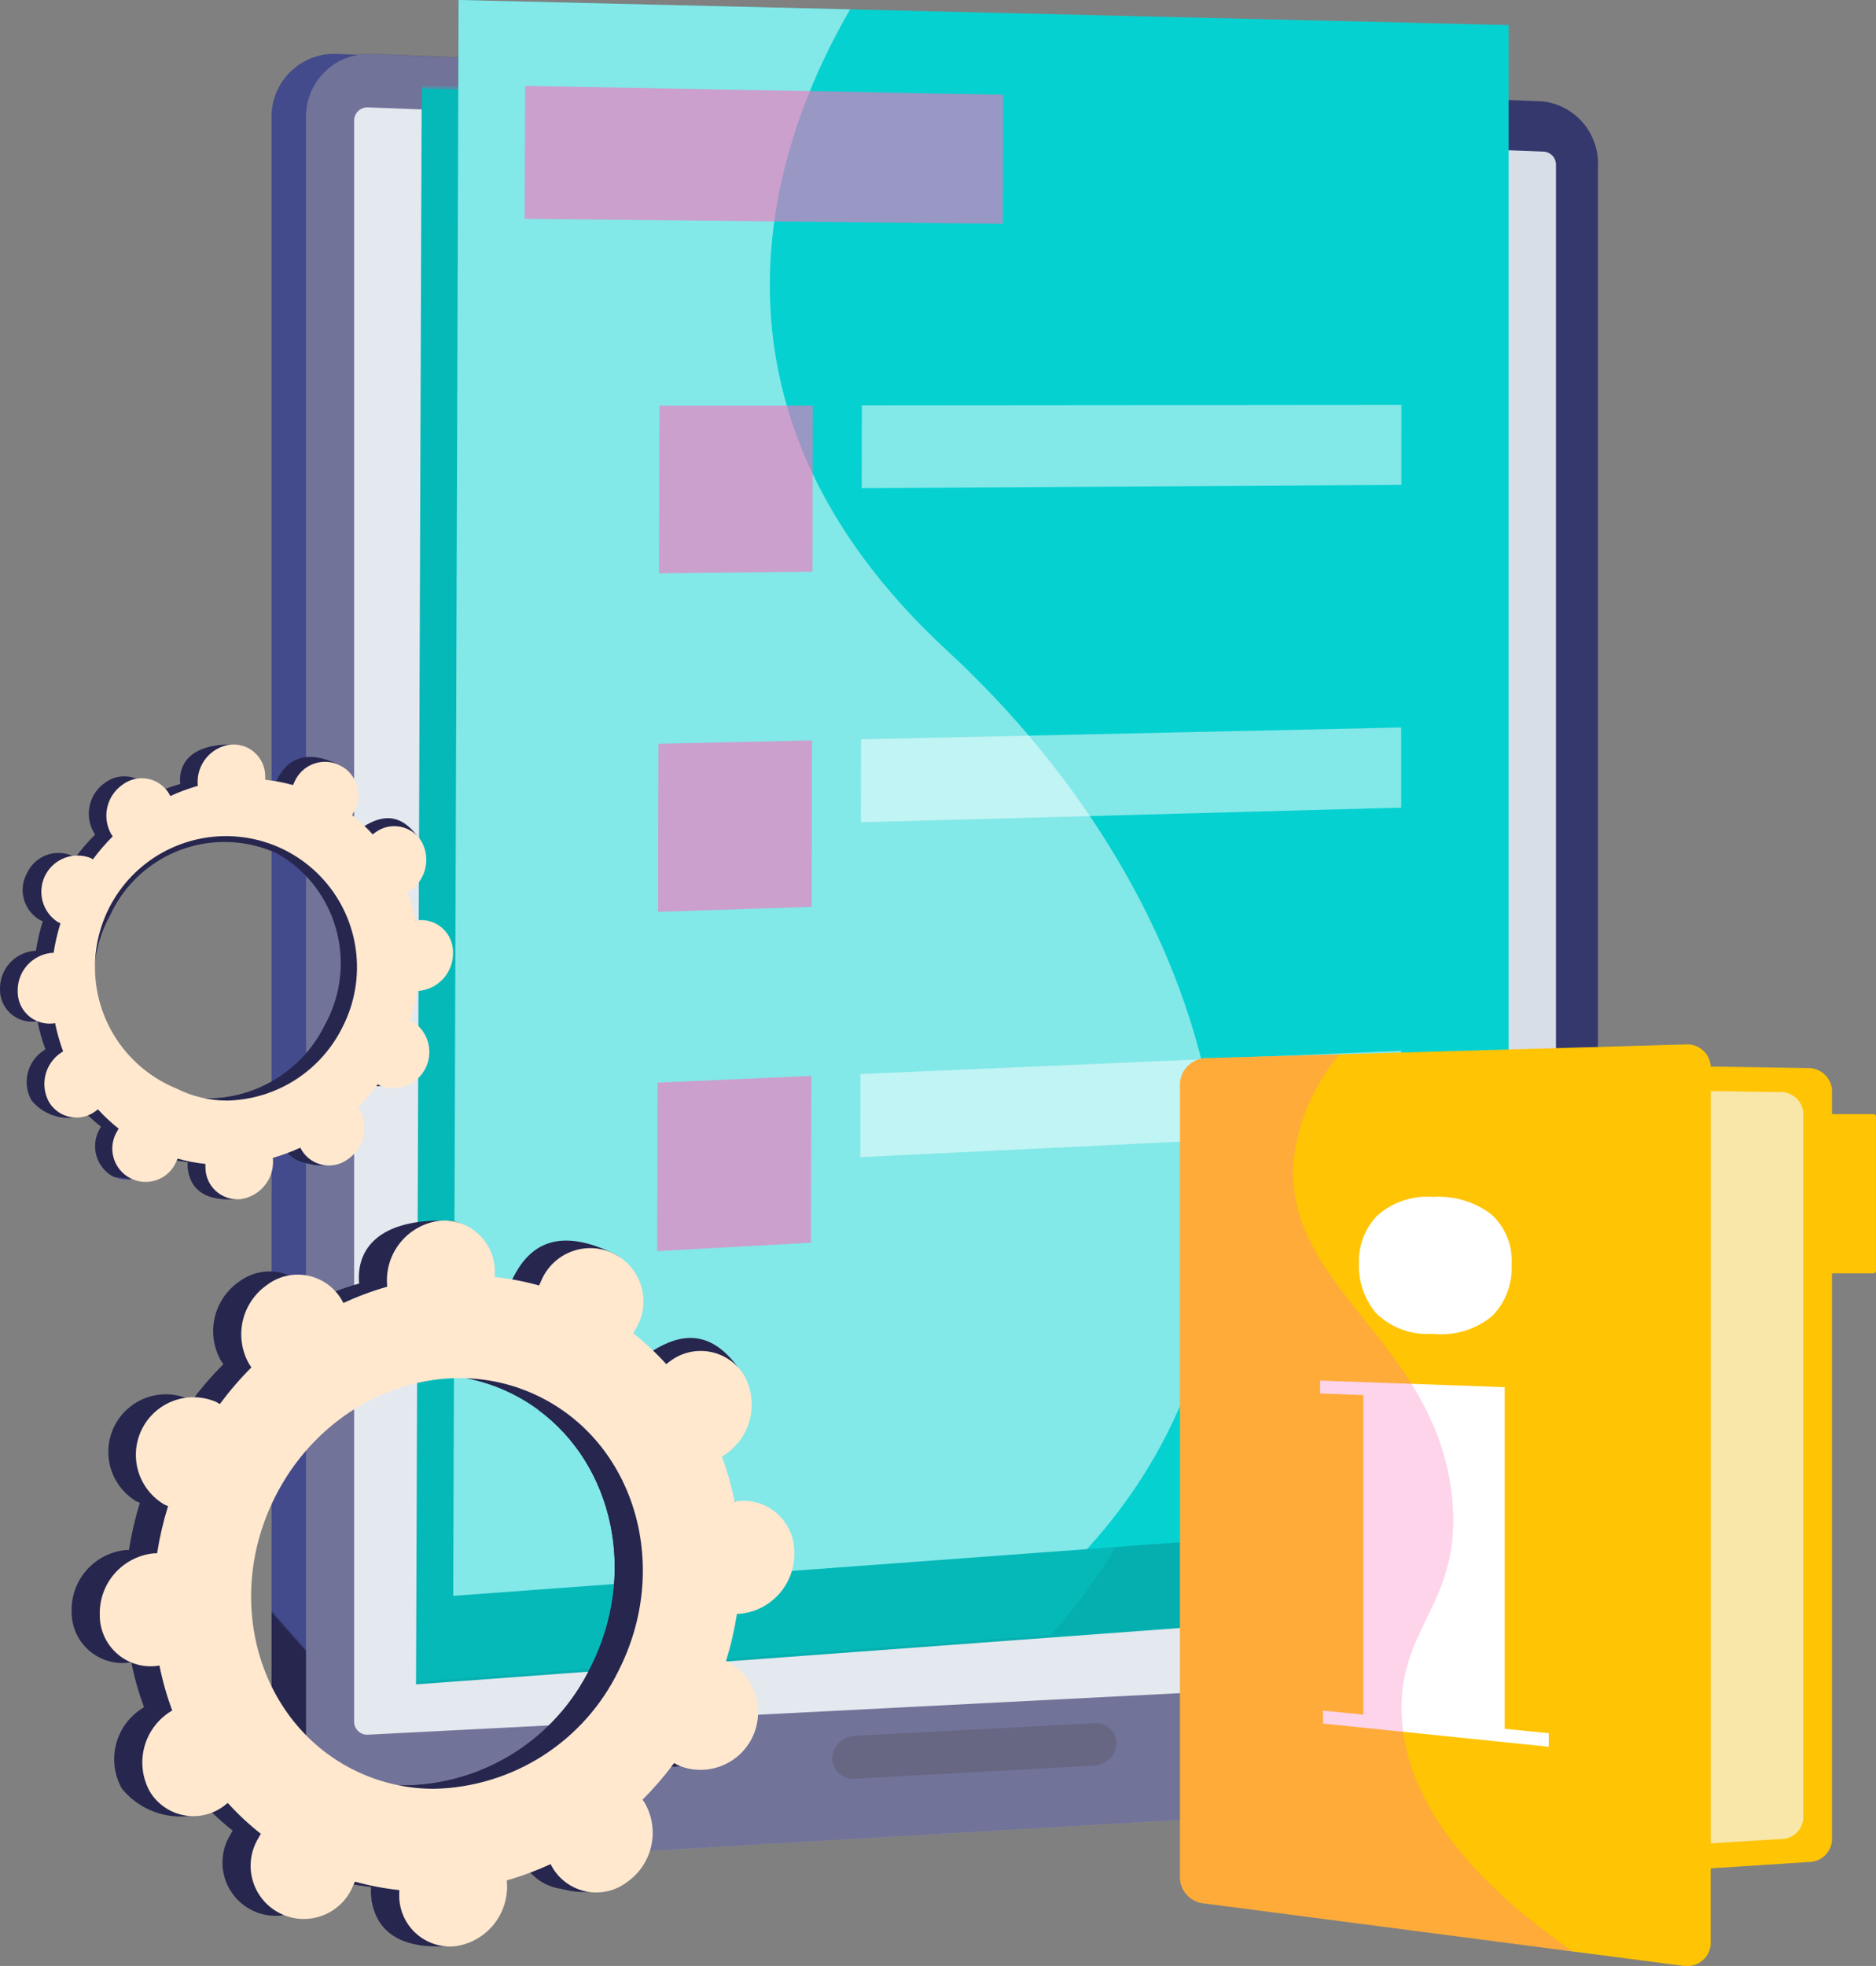 <svg id="Grupo_976184" data-name="Grupo 976184" xmlns="http://www.w3.org/2000/svg" xmlns:xlink="http://www.w3.org/1999/xlink" width="93.388" height="97.831" viewBox="0 0 93.388 97.831">
  <rect x="0" y="0" width="93.388" height="97.831" fill="#808080" stroke="none"/>
  <defs>
    <clipPath id="clip-path">
      <rect id="Rectángulo_341156" data-name="Rectángulo 341156" width="93.388" height="97.831" fill="none"/>
    </clipPath>
    <clipPath id="clip-path-2">
      <path id="Trazado_709815" data-name="Trazado 709815" d="M355.417,73.588v83.8a3.055,3.055,0,0,0,3.151,3.192l58.418-3.41a3.18,3.18,0,0,0,2.742-3.3V75.957a3.112,3.112,0,0,0-2.742-3.25l-58.418-2.367-.12,0a3.129,3.129,0,0,0-3.031,3.251" transform="translate(-355.417 -70.337)" fill="none"/>
    </clipPath>
    <linearGradient id="linear-gradient" x1="0.078" y1="0.954" x2="0.079" y2="0.954" gradientUnits="objectBoundingBox">
      <stop offset="0" stop-color="#26264f"/>
      <stop offset="0.004" stop-color="#26264f"/>
      <stop offset="1" stop-color="#444b8c"/>
    </linearGradient>
    <clipPath id="clip-path-3">
      <path id="Trazado_709816" data-name="Trazado 709816" d="M400.511,73.588v83.8a3.055,3.055,0,0,0,3.151,3.192l58.418-3.41a3.18,3.18,0,0,0,2.742-3.3V75.957a3.112,3.112,0,0,0-2.742-3.25l-58.418-2.367-.12,0a3.129,3.129,0,0,0-3.031,3.251" transform="translate(-400.511 -70.337)" fill="none"/>
    </clipPath>
    <linearGradient id="linear-gradient-2" x1="-0.209" y1="1.043" x2="-0.209" y2="1.043" gradientUnits="objectBoundingBox">
      <stop offset="0" stop-color="#444b8c"/>
      <stop offset="0.996" stop-color="#26264f"/>
      <stop offset="1" stop-color="#26264f"/>
    </linearGradient>
    <clipPath id="clip-path-4">
      <path id="Trazado_709817" data-name="Trazado 709817" d="M439.151,113.288v83.666a1.631,1.631,0,0,0,1.682,1.706l46.2-2.617,12.216-.692a1.7,1.7,0,0,0,1.468-1.764V115.556a1.661,1.661,0,0,0-1.468-1.737l-12.657-.491-45.761-1.776h-.062a1.67,1.67,0,0,0-1.62,1.738" transform="translate(-439.151 -111.55)" fill="none"/>
    </clipPath>
    <linearGradient id="linear-gradient-3" x1="0.054" y1="0.986" x2="0.054" y2="0.986" xlink:href="#linear-gradient-2"/>
    <clipPath id="clip-path-6">
      <path id="Trazado_709819" data-name="Trazado 709819" d="M1102.249,2254.487l-11.88.625a1.176,1.176,0,0,0-1.151,1.107v.043a1.033,1.033,0,0,0,1.151.984l11.88-.653a1.151,1.151,0,0,0,1.117-1.092v-.042a1,1,0,0,0-1.053-.973l-.065,0" transform="translate(-1089.218 -2254.485)" fill="none"/>
    </clipPath>
    <linearGradient id="linear-gradient-4" x1="-10.011" y1="1.242" x2="-10.003" y2="1.242" xlink:href="#linear-gradient-2"/>
    <clipPath id="clip-path-7">
      <path id="Trazado_709820" data-name="Trazado 709820" d="M1260.686,128.236a.613.613,0,0,0,.609.581.558.558,0,0,0,.608-.534.613.613,0,0,0-.608-.581h-.027a.555.555,0,0,0-.582.534" transform="translate(-1260.686 -127.702)" fill="none"/>
    </clipPath>
    <linearGradient id="linear-gradient-5" x1="-28.766" y1="56.398" x2="-28.743" y2="56.398" gradientUnits="objectBoundingBox">
      <stop offset="0" stop-color="#ff9085"/>
      <stop offset="1" stop-color="#fb6fbb"/>
    </linearGradient>
    <clipPath id="clip-path-9">
      <rect id="Rectángulo_341123" data-name="Rectángulo 341123" width="56.378" height="90.249" fill="none"/>
    </clipPath>
    <clipPath id="clip-path-10">
      <path id="Trazado_709822" data-name="Trazado 709822" d="M544.6,195.224l52.569-3.877V117.059l-52.287-1.249Z" transform="translate(-544.603 -115.81)" fill="#05afaf"/>
    </clipPath>
    <clipPath id="clip-path-12">
      <rect id="Rectángulo_341126" data-name="Rectángulo 341126" width="38.18" height="79.414" fill="#06d1d1"/>
    </clipPath>
    <clipPath id="clip-path-13">
      <path id="Trazado_709831" data-name="Trazado 709831" d="M593.457.005l-.268,79.414,31.551-2.327,20.989-1.549V1.254L612.946.471Z" transform="translate(-593.189 -0.005)" fill="#06d1d1"/>
    </clipPath>
    <clipPath id="clip-path-15">
      <rect id="Rectángulo_341129" data-name="Rectángulo 341129" width="38.18" height="79.414" fill="none"/>
    </clipPath>
    <clipPath id="clip-path-16">
      <rect id="Rectángulo_341131" data-name="Rectángulo 341131" width="23.815" height="6.864" fill="none"/>
    </clipPath>
    <clipPath id="clip-path-17">
      <path id="Trazado_709833" data-name="Trazado 709833" d="M710.384,119.218l-23.8-.247.021-6.617,23.794.441Z" transform="translate(-686.579 -112.354)" fill="none"/>
    </clipPath>
    <linearGradient id="linear-gradient-6" x1="-1.097" y1="13.63" x2="-1.095" y2="13.63" xlink:href="#linear-gradient-5"/>
    <clipPath id="clip-path-18">
      <rect id="Rectángulo_341133" data-name="Rectángulo 341133" width="7.658" height="8.346" fill="none"/>
    </clipPath>
    <clipPath id="clip-path-19">
      <path id="Trazado_709834" data-name="Trazado 709834" d="M870.1,538.929l-7.64.082.023-8.346h7.636Z" transform="translate(-862.462 -530.665)" fill="none"/>
    </clipPath>
    <linearGradient id="linear-gradient-7" x1="-4.283" y1="9.304" x2="-4.278" y2="9.304" xlink:href="#linear-gradient-5"/>
    <clipPath id="clip-path-20">
      <rect id="Rectángulo_341134" data-name="Rectángulo 341134" width="26.869" height="4.143" fill="none"/>
    </clipPath>
    <clipPath id="clip-path-21">
      <rect id="Rectángulo_341136" data-name="Rectángulo 341136" width="7.667" height="8.531" fill="none"/>
    </clipPath>
    <clipPath id="clip-path-22">
      <path id="Trazado_709836" data-name="Trazado 709836" d="M868.9,976.981l-7.649.25.023-8.364,7.644-.167Z" transform="translate(-861.255 -968.7)" fill="none"/>
    </clipPath>
    <linearGradient id="linear-gradient-8" x1="-4.273" y1="7.149" x2="-4.268" y2="7.149" xlink:href="#linear-gradient-5"/>
    <clipPath id="clip-path-23">
      <rect id="Rectángulo_341137" data-name="Rectángulo 341137" width="26.898" height="4.718" fill="none"/>
    </clipPath>
    <clipPath id="clip-path-24">
      <rect id="Rectángulo_341139" data-name="Rectángulo 341139" width="7.676" height="8.717" fill="none"/>
    </clipPath>
    <clipPath id="clip-path-25">
      <path id="Trazado_709838" data-name="Trazado 709838" d="M867.7,1415.951l-7.657.418.023-8.382,7.653-.335Z" transform="translate(-860.045 -1407.652)" fill="none"/>
    </clipPath>
    <linearGradient id="linear-gradient-9" x1="-4.262" y1="5.081" x2="-4.257" y2="5.081" xlink:href="#linear-gradient-5"/>
    <clipPath id="clip-path-26">
      <rect id="Rectángulo_341140" data-name="Rectángulo 341140" width="26.927" height="5.294" fill="none"/>
    </clipPath>
    <clipPath id="clip-path-27">
      <path id="Trazado_709840" data-name="Trazado 709840" d="M100.21,1625.641l.05.055c-.041-.026-.061-.045-.05-.055m6.216-1.664c-4.718-2.4-6.44-8.478-3.846-13.587s8.521-7.308,13.239-4.912,6.44,8.478,3.846,13.587a10.464,10.464,0,0,1-9.174,5.881,8.937,8.937,0,0,1-4.064-.969m1.706-24.257c0,.081.008.16.016.239a15.106,15.106,0,0,0-2.185.811c-.034-.069-.069-.138-.109-.2a2.532,2.532,0,0,0-3.687-.7,2.989,2.989,0,0,0-.906,3.917c.039.065.082.126.126.187a16.473,16.473,0,0,0-1.574,1.826c-.063-.039-.127-.078-.194-.112a2.866,2.866,0,0,0-2.587,5.095c.067.034.136.063.2.09a16.471,16.471,0,0,0-.545,2.348c-.075,0-.149,0-.225.008a2.99,2.99,0,0,0-2.628,3.043,2.532,2.532,0,0,0,2.741,2.564c.077-.007.154-.019.229-.033a15.11,15.11,0,0,0,.635,2.242c-.068.04-.136.081-.2.128a2.99,2.99,0,0,0-.906,3.917,3.768,3.768,0,0,0,4.391,1.095,13.464,13.464,0,0,0,1.128,1c-.042.069-.083.138-.12.211a2.647,2.647,0,1,0,4.706,2.389c.037-.073.069-.147.1-.221a13.4,13.4,0,0,0,2.21.422c0,.078-.008.156-.007.236a2.532,2.532,0,0,0,2.741,2.564,2.99,2.99,0,0,0,2.628-3.043c0-.081-.008-.16-.016-.239a15.1,15.1,0,0,0,2.185-.811c.034.069.069.138.109.2a2.532,2.532,0,0,0,3.687.7,2.99,2.99,0,0,0,.906-3.917c-.039-.065-.082-.126-.126-.187a16.5,16.5,0,0,0,1.574-1.826c.063.039.127.078.194.112a2.866,2.866,0,0,0,2.587-5.1c-.067-.034-.136-.063-.2-.09a16.485,16.485,0,0,0,.546-2.348c.074,0,.149,0,.225-.008a2.99,2.99,0,0,0,2.628-3.043,2.532,2.532,0,0,0-2.741-2.564c-.078.007-.154.019-.229.033a15.1,15.1,0,0,0-.635-2.242c.068-.04.136-.081.2-.128a2.989,2.989,0,0,0,.906-3.917,2.532,2.532,0,0,0-3.687-.7c-.065.046-.126.095-.187.145a13.4,13.4,0,0,0-1.645-1.535c.042-.068.083-.138.12-.211.714-1.407,1.648-2.944.338-3.583-3.029-1.479-4.329-.213-5.044,1.194-.037.073-.069.147-.1.221a13.4,13.4,0,0,0-2.21-.422c0-.078.008-.156.007-.236-.031-1.548.428-2.386-1.06-2.415l-.208,0c-3.084,0-4.131,1.381-4.1,2.9" transform="translate(-93.839 -1596.824)" fill="none"/>
    </clipPath>
    <linearGradient id="linear-gradient-10" x1="-0.02" y1="0.991" x2="-0.019" y2="0.991" xlink:href="#linear-gradient-2"/>
    <clipPath id="clip-path-28">
      <path id="Trazado_709841" data-name="Trazado 709841" d="M466.848,1679.971c3.764,2.758,4.962,8.193,2.609,12.827a10.388,10.388,0,0,1-9.826,5.855c-.173.448-.342.9-.527,1.341-.5,1.2-1.071,2.381-1.642,3.558q.538.1,1.081.159c0,.078-.008.157-.007.236.031,1.548.971,2.864,3.658,2.721,1.486-.079,1.742-1.651,1.711-3.2,0-.081-.008-.16-.016-.239a15.092,15.092,0,0,0,2.185-.811c.034.069.069.138.109.2a3.865,3.865,0,0,0,4.7.928c1.268-.889.66-2.871-.108-4.146-.039-.065-.082-.126-.126-.187a16.5,16.5,0,0,0,1.574-1.826c.063.039.127.078.194.112a2.866,2.866,0,0,0,2.587-5.1c-.067-.034-.136-.063-.2-.09a16.487,16.487,0,0,0,.545-2.348c.075,0,.149,0,.225-.008a2.99,2.99,0,0,0,2.628-3.043,2.532,2.532,0,0,0-2.74-2.564c-.078.007-.154.019-.229.033a15.111,15.111,0,0,0-.635-2.242c.068-.04.136-.081.2-.128,1.268-.889,2.837-3.036,1.943-4.225-1.7-2.257-3.456-1.28-4.724-.392-.065.046-.126.095-.187.145a13.394,13.394,0,0,0-1.645-1.535c.042-.068.083-.138.12-.211a2.951,2.951,0,0,0,.166-2.328q-1.838,3.235-3.621,6.5" transform="translate(-457.463 -1673.472)" fill="none"/>
    </clipPath>
    <linearGradient id="linear-gradient-11" x1="-0.279" y1="1.208" x2="-0.278" y2="1.208" xlink:href="#linear-gradient-2"/>
    <clipPath id="clip-path-29">
      <path id="Trazado_709842" data-name="Trazado 709842" d="M143.17,1624.175c-4.718-2.4-6.44-8.478-3.846-13.587s8.521-7.308,13.239-4.913,6.44,8.478,3.846,13.587a10.463,10.463,0,0,1-9.174,5.881,8.936,8.936,0,0,1-4.064-.969m4.334-27.3a2.99,2.99,0,0,0-2.628,3.043c0,.081.008.16.016.239a15.093,15.093,0,0,0-2.185.811c-.034-.069-.069-.138-.109-.2a2.532,2.532,0,0,0-3.687-.7,2.989,2.989,0,0,0-.906,3.917c.039.065.082.126.126.187a16.458,16.458,0,0,0-1.574,1.826c-.063-.04-.127-.078-.194-.112a2.866,2.866,0,0,0-2.587,5.1c.067.034.136.063.205.09a16.477,16.477,0,0,0-.546,2.348c-.074,0-.149,0-.225.008a2.99,2.99,0,0,0-2.628,3.043,2.532,2.532,0,0,0,2.74,2.564c.077-.007.154-.019.229-.033a15.113,15.113,0,0,0,.635,2.242c-.068.04-.136.081-.2.128a2.989,2.989,0,0,0-.906,3.917,2.532,2.532,0,0,0,3.687.7c.065-.046.126-.095.187-.145a13.4,13.4,0,0,0,1.645,1.535c-.042.068-.083.138-.12.211a2.647,2.647,0,1,0,4.706,2.389c.037-.073.069-.147.1-.221a13.4,13.4,0,0,0,2.21.422c0,.078-.008.157-.007.236a2.532,2.532,0,0,0,2.74,2.564,2.989,2.989,0,0,0,2.628-3.043c0-.081-.008-.16-.016-.239a15.1,15.1,0,0,0,2.185-.811c.034.069.069.138.109.2a2.532,2.532,0,0,0,3.687.7,2.99,2.99,0,0,0,.906-3.917c-.039-.065-.083-.126-.126-.187a16.487,16.487,0,0,0,1.574-1.826c.063.039.127.078.194.112a2.866,2.866,0,0,0,2.587-5.1c-.067-.034-.136-.063-.2-.09a16.479,16.479,0,0,0,.545-2.348c.074,0,.149,0,.225-.008a2.989,2.989,0,0,0,2.628-3.043,2.532,2.532,0,0,0-2.74-2.564c-.078.007-.154.019-.229.033a15.109,15.109,0,0,0-.635-2.242c.068-.04.136-.081.2-.128a2.99,2.99,0,0,0,.906-3.917,2.532,2.532,0,0,0-3.687-.7c-.065.045-.126.094-.187.145a13.386,13.386,0,0,0-1.645-1.535c.042-.069.083-.138.12-.211a2.647,2.647,0,1,0-4.706-2.389c-.037.073-.069.147-.1.221a13.4,13.4,0,0,0-2.21-.422c0-.078.008-.156.007-.236a2.538,2.538,0,0,0-2.509-2.575q-.115,0-.232.01" transform="translate(-130.583 -1596.865)" fill="none"/>
    </clipPath>
    <clipPath id="clip-path-30">
      <path id="Trazado_709843" data-name="Trazado 709843" d="M3.993,991.946l.031.034c-.025-.016-.038-.028-.031-.034m3.9-1.043a6.268,6.268,0,0,1-2.411-8.516,6.268,6.268,0,0,1,8.3-3.079,6.268,6.268,0,0,1,2.411,8.516,6.558,6.558,0,0,1-5.75,3.686,5.6,5.6,0,0,1-2.547-.607m1.069-15.2c0,.051.005.1.01.15a9.467,9.467,0,0,0-1.369.508c-.021-.043-.043-.086-.068-.128a1.587,1.587,0,0,0-2.311-.438,1.874,1.874,0,0,0-.568,2.455c.025.041.052.079.079.117a10.32,10.32,0,0,0-.986,1.145c-.039-.025-.079-.049-.122-.07a1.726,1.726,0,0,0-2.285.848A1.726,1.726,0,0,0,2,982.63c.042.021.085.039.128.057a10.326,10.326,0,0,0-.342,1.472c-.047,0-.094,0-.141.005A1.874,1.874,0,0,0,0,986.071a1.587,1.587,0,0,0,1.718,1.607c.049,0,.1-.012.144-.02a9.472,9.472,0,0,0,.4,1.405c-.043.025-.085.051-.127.08a1.874,1.874,0,0,0-.568,2.455,2.361,2.361,0,0,0,2.752.686,8.46,8.46,0,0,0,.707.624c-.026.043-.052.086-.075.132a1.726,1.726,0,0,0,.664,2.345,1.726,1.726,0,0,0,2.285-.848c.023-.046.043-.092.062-.139a8.4,8.4,0,0,0,1.385.264c0,.049-.005.1,0,.148a1.587,1.587,0,0,0,1.718,1.607,1.874,1.874,0,0,0,1.647-1.907c0-.051-.005-.1-.01-.15a9.45,9.45,0,0,0,1.369-.508c.021.043.043.086.068.128a1.587,1.587,0,0,0,2.311.438,1.874,1.874,0,0,0,.568-2.455c-.025-.041-.052-.079-.079-.117a10.324,10.324,0,0,0,.986-1.145c.039.025.079.049.122.07a1.8,1.8,0,0,0,1.621-3.193c-.042-.021-.085-.039-.128-.057a10.32,10.32,0,0,0,.342-1.472c.047,0,.094,0,.141-.005a1.874,1.874,0,0,0,1.647-1.907,1.587,1.587,0,0,0-1.718-1.607c-.049,0-.1.012-.144.021a9.468,9.468,0,0,0-.4-1.405c.043-.025.085-.051.127-.08a1.874,1.874,0,0,0,.568-2.455,1.587,1.587,0,0,0-2.311-.438c-.041.029-.079.059-.117.091a8.4,8.4,0,0,0-1.031-.962c.026-.043.052-.086.075-.132.448-.882,1.033-1.845.212-2.246-1.9-.927-2.714-.133-3.161.748-.023.046-.043.092-.062.139a8.385,8.385,0,0,0-1.385-.264c0-.049.005-.1,0-.148-.02-.97.268-1.5-.664-1.514h-.13c-1.933,0-2.59.866-2.57,1.815" transform="translate(0 -973.884)" fill="none"/>
    </clipPath>
    <linearGradient id="linear-gradient-12" x1="0.069" y1="2.533" x2="0.071" y2="2.533" xlink:href="#linear-gradient-2"/>
    <clipPath id="clip-path-31">
      <path id="Trazado_709844" data-name="Trazado 709844" d="M233.789,1026a6.364,6.364,0,0,1,1.635,8.039,6.511,6.511,0,0,1-6.159,3.67c-.108.281-.214.563-.33.841-.314.754-.672,1.493-1.029,2.23q.337.064.677.1c0,.049-.005.1,0,.148.019.97.609,1.8,2.293,1.706.932-.049,1.092-1.035,1.072-2.006,0-.051-.005-.1-.01-.15a9.463,9.463,0,0,0,1.369-.508c.021.043.043.086.068.128a2.422,2.422,0,0,0,2.947.582c.8-.557.414-1.8-.068-2.6-.025-.041-.052-.079-.079-.117a10.333,10.333,0,0,0,.986-1.144c.039.025.079.049.122.07a1.8,1.8,0,0,0,1.621-3.193c-.042-.021-.085-.039-.128-.057a10.32,10.32,0,0,0,.342-1.472c.047,0,.094,0,.141-.005a1.874,1.874,0,0,0,1.647-1.907,1.587,1.587,0,0,0-1.718-1.607c-.049,0-.1.012-.144.021a9.473,9.473,0,0,0-.4-1.405c.043-.025.085-.051.127-.08.795-.557,1.778-1.9,1.218-2.648-1.064-1.415-2.166-.8-2.961-.245-.041.029-.079.059-.117.091a8.4,8.4,0,0,0-1.031-.962c.026-.043.052-.087.075-.132a1.85,1.85,0,0,0,.1-1.459q-1.152,2.027-2.269,4.073" transform="translate(-227.907 -1021.924)" fill="none"/>
    </clipPath>
    <linearGradient id="linear-gradient-13" x1="-0.179" y1="3.629" x2="-0.177" y2="3.629" xlink:href="#linear-gradient-2"/>
    <clipPath id="clip-path-32">
      <path id="Trazado_709845" data-name="Trazado 709845" d="M30.919,991.026a6.522,6.522,0,1,1,8.3-3.079,6.558,6.558,0,0,1-5.75,3.686,5.6,5.6,0,0,1-2.547-.607m2.717-17.111a1.874,1.874,0,0,0-1.647,1.907c0,.051.005.1.01.15a9.465,9.465,0,0,0-1.369.508c-.021-.043-.043-.086-.068-.128a1.587,1.587,0,0,0-2.311-.438,1.874,1.874,0,0,0-.568,2.455c.025.041.052.079.079.117a10.319,10.319,0,0,0-.986,1.144c-.039-.025-.079-.049-.122-.07a1.8,1.8,0,0,0-1.621,3.193c.042.021.085.039.128.057a10.324,10.324,0,0,0-.342,1.472c-.047,0-.094,0-.141.005a1.874,1.874,0,0,0-1.647,1.907,1.587,1.587,0,0,0,1.718,1.607c.049,0,.1-.012.144-.021a9.47,9.47,0,0,0,.4,1.406c-.043.025-.085.051-.127.08a1.874,1.874,0,0,0-.568,2.455,1.587,1.587,0,0,0,2.311.438c.041-.029.079-.059.117-.091a8.4,8.4,0,0,0,1.031.962c-.026.043-.052.086-.075.132a1.659,1.659,0,1,0,2.949,1.5c.023-.046.043-.092.062-.139a8.374,8.374,0,0,0,1.385.264c0,.049-.005.1,0,.148a1.587,1.587,0,0,0,1.718,1.607,1.874,1.874,0,0,0,1.647-1.907c0-.051-.005-.1-.01-.15a9.464,9.464,0,0,0,1.369-.508c.021.043.043.086.068.128a1.587,1.587,0,0,0,2.311.438,1.874,1.874,0,0,0,.568-2.455c-.025-.041-.052-.079-.079-.117a10.33,10.33,0,0,0,.986-1.144c.039.025.079.049.122.07a1.8,1.8,0,0,0,1.621-3.193c-.042-.021-.085-.039-.128-.057a10.333,10.333,0,0,0,.342-1.472c.047,0,.094,0,.141-.005a1.874,1.874,0,0,0,1.647-1.907,1.587,1.587,0,0,0-1.718-1.607c-.049,0-.1.012-.144.02a9.473,9.473,0,0,0-.4-1.405c.043-.025.085-.051.127-.08a1.874,1.874,0,0,0,.568-2.455,1.587,1.587,0,0,0-2.311-.438c-.041.029-.079.059-.117.091a8.388,8.388,0,0,0-1.031-.962c.026-.043.052-.087.075-.132a1.659,1.659,0,1,0-2.949-1.5c-.023.046-.043.092-.062.138a8.41,8.41,0,0,0-1.385-.264c0-.049.005-.1,0-.148a1.591,1.591,0,0,0-1.573-1.614q-.072,0-.145.006" transform="translate(-23.03 -973.909)" fill="#ffe8ce"/>
    </clipPath>
    <clipPath id="clip-path-33">
      <path id="Trazado_709846" data-name="Trazado 709846" d="M1592.5,1427.2l29.439-1.906a1.171,1.171,0,0,0,1.187-1.07v-37.368a1.18,1.18,0,0,0-1.24-1.072l-29.386-.453Z" transform="translate(-1592.499 -1385.326)" fill="#ffc403"/>
    </clipPath>
    <clipPath id="clip-path-35">
      <rect id="Rectángulo_341149" data-name="Rectángulo 341149" width="30.69" height="39.393" fill="none"/>
    </clipPath>
    <clipPath id="clip-path-36">
      <path id="Trazado_709848" data-name="Trazado 709848" d="M2366.694,1457.564v7.924h3.249a.119.119,0,0,0,.119-.119v-7.685a.119.119,0,0,0-.119-.119Z" transform="translate(-2366.694 -1457.564)" fill="#ffc403"/>
    </clipPath>
    <clipPath id="clip-path-37">
      <path id="Trazado_709849" data-name="Trazado 709849" d="M1569.473,1366.467l-23.732.677a1.351,1.351,0,0,0-1.412,1.228V1408a1.317,1.317,0,0,0,1.237,1.214l23.779,3.1a1.483,1.483,0,0,0,.16.009h0a1.161,1.161,0,0,0,1.242-1.048v-43.76a1.161,1.161,0,0,0-1.246-1.048h-.033" transform="translate(-1544.329 -1366.467)" fill="#ffc403"/>
    </clipPath>
    <clipPath id="clip-path-39">
      <rect id="Rectángulo_341154" data-name="Rectángulo 341154" width="19.557" height="44.645" fill="none"/>
    </clipPath>
    <clipPath id="clip-path-40">
      <path id="Trazado_709851" data-name="Trazado 709851" d="M1555.379,1412.507c-.343-4.628,3.066-5.732,2.491-11.132-.832-7.819-8.5-10.429-7.867-16.864a9.833,9.833,0,0,1,2.274-5.146l-6.537.187a1.351,1.351,0,0,0-1.412,1.228v39.629a1.317,1.317,0,0,0,1.237,1.214l18.32,2.388c-6.392-4.44-8.276-8.38-8.507-11.5" transform="translate(-1544.329 -1379.366)" fill="none"/>
    </clipPath>
    <linearGradient id="linear-gradient-14" x1="-1.013" y1="1.006" x2="-1.012" y2="1.006" xlink:href="#linear-gradient-5"/>
  </defs>
  <g id="Grupo_976183" data-name="Grupo 976183" clip-path="url(#clip-path)">
    <g id="Grupo_976094" data-name="Grupo 976094" transform="translate(13.519 2.675)">
      <g id="Grupo_976093" data-name="Grupo 976093" clip-path="url(#clip-path-2)">
        <rect id="Rectángulo_341117" data-name="Rectángulo 341117" width="108.339" height="110.123" transform="matrix(0.741, -0.672, 0.672, 0.741, -44.961, 40.801)" fill="url(#linear-gradient)"/>
      </g>
    </g>
    <g id="Grupo_976096" data-name="Grupo 976096" transform="translate(15.234 2.675)">
      <g id="Grupo_976095" data-name="Grupo 976095" clip-path="url(#clip-path-3)">
        <rect id="Rectángulo_341118" data-name="Rectángulo 341118" width="66.803" height="92.102" transform="matrix(1, -0.028, 0.028, 1, -2.515, 0.07)" fill="url(#linear-gradient-2)"/>
      </g>
    </g>
    <g id="Grupo_976098" data-name="Grupo 976098" transform="translate(16.703 4.243)">
      <g id="Grupo_976097" data-name="Grupo 976097" clip-path="url(#clip-path-4)">
        <rect id="Rectángulo_341119" data-name="Rectángulo 341119" width="106.447" height="102.846" transform="translate(-42.718 52.211) rotate(-50.711)" fill="url(#linear-gradient-3)"/>
      </g>
    </g>
    <g id="Grupo_976100" data-name="Grupo 976100" transform="translate(0 0)">
      <g id="Grupo_976099" data-name="Grupo 976099" clip-path="url(#clip-path)">
        <path id="Trazado_709818" data-name="Trazado 709818" d="M523.4,217.682a.662.662,0,0,1-.617.658l-58.507,2.992a.649.649,0,0,1-.705-.634v-79.7a.659.659,0,0,1,.705-.643l58.507,2.2a.651.651,0,0,1,.617.649Z" transform="translate(-445.942 -135.01)" fill="#d8dee8"/>
      </g>
    </g>
    <g id="Grupo_976102" data-name="Grupo 976102" transform="translate(41.429 85.751)">
      <g id="Grupo_976101" data-name="Grupo 976101" clip-path="url(#clip-path-6)">
        <rect id="Rectángulo_341121" data-name="Rectángulo 341121" width="4.614" height="14.392" transform="matrix(0.13, -0.991, 0.991, 0.13, -0.361, 2.749)" fill="url(#linear-gradient-4)"/>
      </g>
    </g>
    <g id="Grupo_976104" data-name="Grupo 976104" transform="translate(47.951 4.857)">
      <g id="Grupo_976103" data-name="Grupo 976103" clip-path="url(#clip-path-7)">
        <rect id="Rectángulo_341122" data-name="Rectángulo 341122" width="1.659" height="1.653" transform="matrix(0.741, -0.672, 0.672, 0.741, -0.561, 0.509)" fill="url(#linear-gradient-5)"/>
      </g>
    </g>
    <g id="Grupo_976109" data-name="Grupo 976109" transform="translate(0 0)">
      <g id="Grupo_976108" data-name="Grupo 976108" clip-path="url(#clip-path)">
        <g id="Grupo_976107" data-name="Grupo 976107" transform="translate(15.234 2.675)" opacity="0.3" style="mix-blend-mode: screen;isolation: isolate">
          <g id="Grupo_976106" data-name="Grupo 976106">
            <g id="Grupo_976105" data-name="Grupo 976105" clip-path="url(#clip-path-9)">
              <path id="Trazado_709821" data-name="Trazado 709821" d="M449.36,148.389c-.238-5.106,5.439-8.1,4.894-15.3a15.28,15.28,0,0,0-5.043-10c-4.029-3.393-7.415-2.116-14.872-4.823-5.226-1.9-11.1-4.029-13.478-8.308-4.719-8.5,8.766-16.983,6.006-27.982-.791-3.152-3.024-7.015-8.921-11.05l-14.284-.579a3.12,3.12,0,0,0-3.151,3.249v83.8a3.055,3.055,0,0,0,3.151,3.192l53.227-3.107c-5.669-3.277-7.4-6.426-7.529-9.087" transform="translate(-400.511 -70.338)" fill="#fff"/>
            </g>
          </g>
        </g>
      </g>
    </g>
    <g id="Grupo_976111" data-name="Grupo 976111" transform="translate(20.714 4.405)">
      <g id="Grupo_976110" data-name="Grupo 976110" clip-path="url(#clip-path-10)">
        <rect id="Rectángulo_341125" data-name="Rectángulo 341125" width="86.629" height="64.29" transform="translate(-12.211 77.49) rotate(-81.045)" fill="#05afaf"/>
      </g>
    </g>
    <g id="Grupo_976116" data-name="Grupo 976116" transform="translate(0 0)">
      <g id="Grupo_976115" data-name="Grupo 976115" clip-path="url(#clip-path)">
        <path id="Trazado_709823" data-name="Trazado 709823" d="M661.05,235.025l-23.8-.247.021-6.617,23.794.441Z" transform="translate(-613.007 -219.483)" fill="#fff"/>
        <path id="Trazado_709824" data-name="Trazado 709824" d="M806.673,640.261l-7.64.082.023-8.346h7.636Z" transform="translate(-768.642 -607.959)" fill="#fff"/>
        <path id="Trazado_709825" data-name="Trazado 709825" d="M1091.141,635.086l-26.867.163.009-4.12,26.86-.023Z" transform="translate(-1023.793 -607.102)" fill="#fff"/>
        <path id="Trazado_709826" data-name="Trazado 709826" d="M805.474,1078.313l-7.649.25.023-8.364,7.644-.166Z" transform="translate(-767.48 -1029.333)" fill="#fff"/>
        <path id="Trazado_709827" data-name="Trazado 709827" d="M1090.261,1057.1l-26.9.73.009-4.129,26.889-.589Z" transform="translate(-1022.919 -1013.059)" fill="#fff"/>
        <path id="Trazado_709828" data-name="Trazado 709828" d="M804.274,1517.282l-7.657.418.023-8.382,7.653-.335Z" transform="translate(-766.316 -1451.589)" fill="#fff"/>
        <path id="Trazado_709829" data-name="Trazado 709829" d="M1089.381,1479.994l-26.926,1.3.009-4.137,26.918-1.157Z" transform="translate(-1022.044 -1419.857)" fill="#fff"/>
        <g id="Grupo_976114" data-name="Grupo 976114" transform="translate(20.743 4.27)" opacity="0.3" style="mix-blend-mode: soft-light;isolation: isolate">
          <g id="Grupo_976113" data-name="Grupo 976113">
            <g id="Grupo_976112" data-name="Grupo 976112" clip-path="url(#clip-path-12)">
              <path id="Trazado_709830" data-name="Trazado 709830" d="M576.916,189.357l-31.551,2.327.268-79.414,19.49.466c-3.811,6.555-8.461,19.648,4.837,31.919,13.515,12.471,18.933,31.537,6.956,44.7" transform="translate(-545.365 -112.27)" fill="#06d1d1"/>
            </g>
          </g>
        </g>
      </g>
    </g>
    <g id="Grupo_976118" data-name="Grupo 976118" transform="translate(22.562 0)">
      <g id="Grupo_976117" data-name="Grupo 976117" clip-path="url(#clip-path-13)">
        <rect id="Rectángulo_341128" data-name="Rectángulo 341128" width="94.234" height="81.381" transform="translate(-30.624 64.982) rotate(-64.767)" fill="#06d1d1"/>
      </g>
    </g>
    <g id="Grupo_976152" data-name="Grupo 976152" transform="translate(0 0)">
      <g id="Grupo_976151" data-name="Grupo 976151" clip-path="url(#clip-path)">
        <g id="Grupo_976121" data-name="Grupo 976121" transform="translate(22.562 0)" opacity="0.5" style="mix-blend-mode: soft-light;isolation: isolate">
          <g id="Grupo_976120" data-name="Grupo 976120">
            <g id="Grupo_976119" data-name="Grupo 976119" clip-path="url(#clip-path-15)">
              <path id="Trazado_709832" data-name="Trazado 709832" d="M624.74,77.093,593.189,79.42,593.457.006l19.49.466c-3.811,6.555-8.461,19.648,4.837,31.919,13.515,12.471,18.933,31.537,6.956,44.7" transform="translate(-593.189 -0.006)" fill="#fff"/>
            </g>
          </g>
        </g>
        <g id="Grupo_976126" data-name="Grupo 976126" transform="translate(26.115 4.273)" opacity="0.6" style="mix-blend-mode: multiply;isolation: isolate">
          <g id="Grupo_976125" data-name="Grupo 976125">
            <g id="Grupo_976124" data-name="Grupo 976124" clip-path="url(#clip-path-16)">
              <g id="Grupo_976123" data-name="Grupo 976123" transform="translate(0 0)">
                <g id="Grupo_976122" data-name="Grupo 976122" clip-path="url(#clip-path-17)">
                  <rect id="Rectángulo_341130" data-name="Rectángulo 341130" width="23.815" height="6.864" fill="url(#linear-gradient-6)"/>
                </g>
              </g>
            </g>
          </g>
        </g>
        <g id="Grupo_976131" data-name="Grupo 976131" transform="translate(32.804 20.184)" opacity="0.6" style="mix-blend-mode: multiply;isolation: isolate">
          <g id="Grupo_976130" data-name="Grupo 976130">
            <g id="Grupo_976129" data-name="Grupo 976129" clip-path="url(#clip-path-18)">
              <g id="Grupo_976128" data-name="Grupo 976128" transform="translate(0 0)">
                <g id="Grupo_976127" data-name="Grupo 976127" clip-path="url(#clip-path-19)">
                  <rect id="Rectángulo_341132" data-name="Rectángulo 341132" width="7.658" height="8.346" transform="translate(0)" fill="url(#linear-gradient-7)"/>
                </g>
              </g>
            </g>
          </g>
        </g>
        <g id="Grupo_976134" data-name="Grupo 976134" transform="translate(42.893 20.15)" opacity="0.5">
          <g id="Grupo_976133" data-name="Grupo 976133">
            <g id="Grupo_976132" data-name="Grupo 976132" clip-path="url(#clip-path-20)">
              <path id="Trazado_709835" data-name="Trazado 709835" d="M1154.57,533.754l-26.867.163.009-4.12,26.86-.023Z" transform="translate(-1127.702 -529.775)" fill="#fff"/>
            </g>
          </g>
        </g>
        <g id="Grupo_976139" data-name="Grupo 976139" transform="translate(32.758 36.845)" opacity="0.6" style="mix-blend-mode: multiply;isolation: isolate">
          <g id="Grupo_976138" data-name="Grupo 976138">
            <g id="Grupo_976137" data-name="Grupo 976137" clip-path="url(#clip-path-21)">
              <g id="Grupo_976136" data-name="Grupo 976136">
                <g id="Grupo_976135" data-name="Grupo 976135" clip-path="url(#clip-path-22)">
                  <rect id="Rectángulo_341135" data-name="Rectángulo 341135" width="7.667" height="8.531" fill="url(#linear-gradient-8)"/>
                </g>
              </g>
            </g>
          </g>
        </g>
        <g id="Grupo_976142" data-name="Grupo 976142" transform="translate(42.858 36.201)" opacity="0.5">
          <g id="Grupo_976141" data-name="Grupo 976141">
            <g id="Grupo_976140" data-name="Grupo 976140" clip-path="url(#clip-path-23)">
              <path id="Trazado_709837" data-name="Trazado 709837" d="M1153.69,955.771l-26.9.73.009-4.129,26.889-.589Z" transform="translate(-1126.794 -951.783)" fill="#fff"/>
            </g>
          </g>
        </g>
        <g id="Grupo_976147" data-name="Grupo 976147" transform="translate(32.712 53.541)" opacity="0.6" style="mix-blend-mode: multiply;isolation: isolate">
          <g id="Grupo_976146" data-name="Grupo 976146">
            <g id="Grupo_976145" data-name="Grupo 976145" clip-path="url(#clip-path-24)">
              <g id="Grupo_976144" data-name="Grupo 976144" transform="translate(0 0)">
                <g id="Grupo_976143" data-name="Grupo 976143" clip-path="url(#clip-path-25)">
                  <rect id="Rectángulo_341138" data-name="Rectángulo 341138" width="7.676" height="8.717" transform="translate(0 0)" fill="url(#linear-gradient-9)"/>
                </g>
              </g>
            </g>
          </g>
        </g>
        <g id="Grupo_976150" data-name="Grupo 976150" transform="translate(42.824 52.286)" opacity="0.5">
          <g id="Grupo_976149" data-name="Grupo 976149">
            <g id="Grupo_976148" data-name="Grupo 976148" clip-path="url(#clip-path-26)">
              <path id="Trazado_709839" data-name="Trazado 709839" d="M1152.81,1378.662l-26.926,1.3.009-4.137,26.918-1.157Z" transform="translate(-1125.884 -1374.666)" fill="#fff"/>
            </g>
          </g>
        </g>
      </g>
    </g>
    <g id="Grupo_976154" data-name="Grupo 976154" transform="translate(3.569 60.736)">
      <g id="Grupo_976153" data-name="Grupo 976153" clip-path="url(#clip-path-27)">
        <rect id="Rectángulo_341142" data-name="Rectángulo 341142" width="40.102" height="38.836" transform="translate(-4.472 35.531) rotate(-82.875)" fill="url(#linear-gradient-10)"/>
      </g>
    </g>
    <g id="Grupo_976156" data-name="Grupo 976156" transform="translate(17.4 63.652)">
      <g id="Grupo_976155" data-name="Grupo 976155" clip-path="url(#clip-path-28)">
        <rect id="Rectángulo_341143" data-name="Rectángulo 341143" width="35.656" height="24.741" transform="translate(-4.103 32.825) rotate(-82.875)" fill="url(#linear-gradient-11)"/>
      </g>
    </g>
    <g id="Grupo_976158" data-name="Grupo 976158" transform="translate(4.967 60.738)">
      <g id="Grupo_976157" data-name="Grupo 976157" clip-path="url(#clip-path-29)">
        <rect id="Rectángulo_341144" data-name="Rectángulo 341144" width="49.636" height="49.903" transform="translate(-17.657 13.916) rotate(-38.29)" fill="#ffe8ce"/>
      </g>
    </g>
    <g id="Grupo_976160" data-name="Grupo 976160" transform="translate(0 37.042)">
      <g id="Grupo_976159" data-name="Grupo 976159" clip-path="url(#clip-path-30)">
        <rect id="Rectángulo_341145" data-name="Rectángulo 341145" width="25.135" height="24.341" transform="translate(-2.803 22.269) rotate(-82.875)" fill="url(#linear-gradient-12)"/>
      </g>
    </g>
    <g id="Grupo_976162" data-name="Grupo 976162" transform="translate(8.669 38.87)">
      <g id="Grupo_976161" data-name="Grupo 976161" clip-path="url(#clip-path-31)">
        <rect id="Rectángulo_341146" data-name="Rectángulo 341146" width="22.348" height="15.507" transform="translate(-2.572 20.574) rotate(-82.875)" fill="url(#linear-gradient-13)"/>
      </g>
    </g>
    <g id="Grupo_976164" data-name="Grupo 976164" transform="translate(0.876 37.043)">
      <g id="Grupo_976163" data-name="Grupo 976163" clip-path="url(#clip-path-32)">
        <rect id="Rectángulo_341147" data-name="Rectángulo 341147" width="31.11" height="31.278" transform="translate(-11.067 8.722) rotate(-38.29)" fill="#ffe8ce"/>
      </g>
    </g>
    <g id="Grupo_976166" data-name="Grupo 976166" transform="translate(60.572 52.692)">
      <g id="Grupo_976165" data-name="Grupo 976165" clip-path="url(#clip-path-33)">
        <rect id="Rectángulo_341148" data-name="Rectángulo 341148" width="50.929" height="51.523" transform="matrix(0.733, -0.68, 0.68, 0.733, -20.876, 19.373)" fill="#ffc403"/>
      </g>
    </g>
    <g id="Grupo_976171" data-name="Grupo 976171" transform="translate(0 0)">
      <g id="Grupo_976170" data-name="Grupo 976170" clip-path="url(#clip-path)">
        <g id="Grupo_976169" data-name="Grupo 976169" transform="translate(59.076 53.93)" opacity="0.67">
          <g id="Grupo_976168" data-name="Grupo 976168">
            <g id="Grupo_976167" data-name="Grupo 976167" clip-path="url(#clip-path-35)">
              <path id="Trazado_709847" data-name="Trazado 709847" d="M1553.185,1417.877v39.393l29.573-1.807a1.1,1.1,0,0,0,1.117-1.007V1419.3a1.111,1.111,0,0,0-1.167-1.009Z" transform="translate(-1553.185 -1417.877)" fill="#f4f7fa"/>
            </g>
          </g>
        </g>
      </g>
    </g>
    <g id="Grupo_976173" data-name="Grupo 976173" transform="translate(90.019 55.44)">
      <g id="Grupo_976172" data-name="Grupo 976172" clip-path="url(#clip-path-36)">
        <rect id="Rectángulo_341151" data-name="Rectángulo 341151" width="7.859" height="8.1" transform="translate(-3.951 3.666) rotate(-42.861)" fill="#ffc403"/>
      </g>
    </g>
    <g id="Grupo_976175" data-name="Grupo 976175" transform="translate(58.74 51.975)">
      <g id="Grupo_976174" data-name="Grupo 976174" clip-path="url(#clip-path-37)">
        <rect id="Rectángulo_341152" data-name="Rectángulo 341152" width="51.022" height="51.195" transform="matrix(0.712, -0.703, 0.703, 0.712, -22.926, 22.64)" fill="#ffc403"/>
      </g>
    </g>
    <g id="Grupo_976182" data-name="Grupo 976182" transform="translate(0 0)">
      <g id="Grupo_976181" data-name="Grupo 976181" clip-path="url(#clip-path)">
        <path id="Trazado_709850" data-name="Trazado 709850" d="M1727.727,1575.122l9.19.329v17l2.194.219v.674l-11.24-1.153v-.645l2.009.2v-15.9l-2.154-.083Zm5.587-2.327a3.625,3.625,0,0,1-2.824-1.052,3.673,3.673,0,0,1-.83-2.437,3.283,3.283,0,0,1,.9-2.38,3.713,3.713,0,0,1,2.788-.942,4.315,4.315,0,0,1,2.906.87,3.129,3.129,0,0,1,1.009,2.494,3.414,3.414,0,0,1-.97,2.562,3.983,3.983,0,0,1-2.983.885" transform="translate(-1662.012 -1506.421)" fill="#fff"/>
        <g id="Grupo_976180" data-name="Grupo 976180" transform="translate(58.74 52.465)" opacity="0.3" style="mix-blend-mode: multiply;isolation: isolate">
          <g id="Grupo_976179" data-name="Grupo 976179">
            <g id="Grupo_976178" data-name="Grupo 976178" clip-path="url(#clip-path-39)">
              <g id="Grupo_976177" data-name="Grupo 976177" transform="translate(0 0)">
                <g id="Grupo_976176" data-name="Grupo 976176" clip-path="url(#clip-path-40)">
                  <rect id="Rectángulo_341153" data-name="Rectángulo 341153" width="45.286" height="45.509" transform="translate(-22.321 22.042) rotate(-44.64)" fill="url(#linear-gradient-14)"/>
                </g>
              </g>
            </g>
          </g>
        </g>
      </g>
    </g>
  </g>
</svg>
